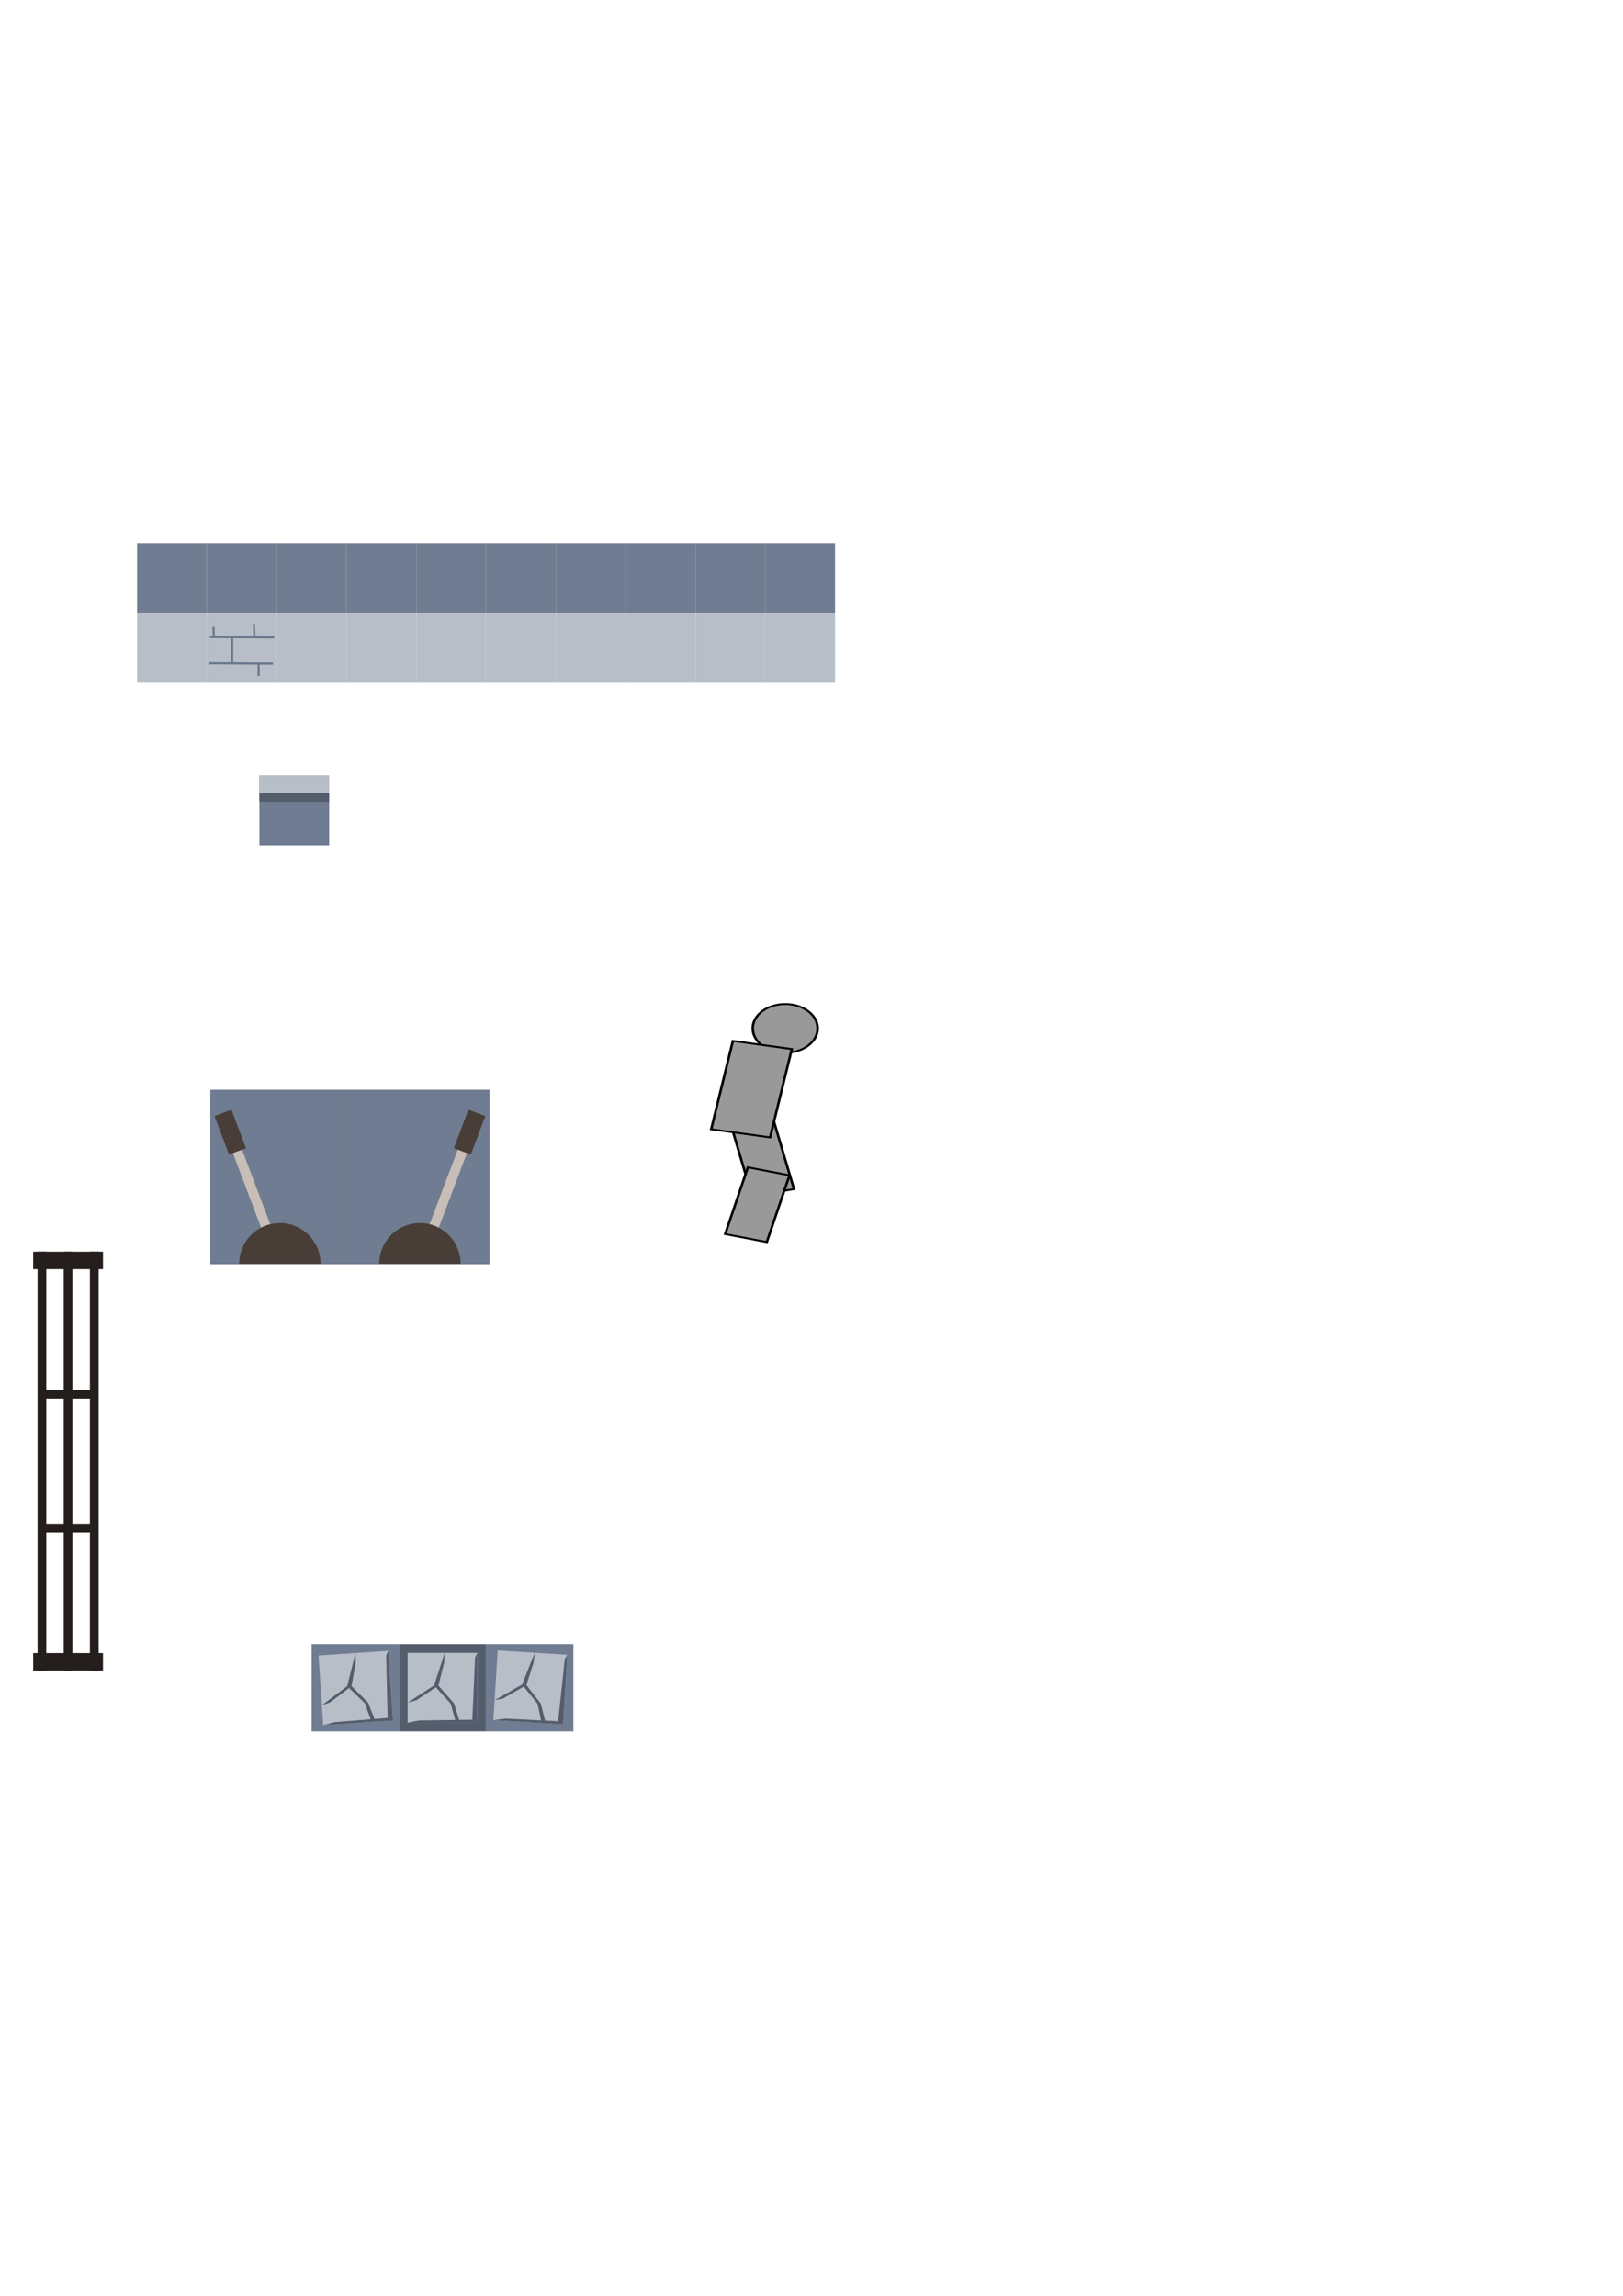 <?xml version="1.0" encoding="UTF-8" standalone="no"?>
<!-- Created with Inkscape (http://www.inkscape.org/) -->

<svg
   xmlns:dc="http://purl.org/dc/elements/1.1/"
   xmlns:cc="http://creativecommons.org/ns#"
   xmlns:rdf="http://www.w3.org/1999/02/22-rdf-syntax-ns#"
   xmlns:svg="http://www.w3.org/2000/svg"
   xmlns="http://www.w3.org/2000/svg"
   xmlns:sodipodi="http://sodipodi.sourceforge.net/DTD/sodipodi-0.dtd"
   xmlns:inkscape="http://www.inkscape.org/namespaces/inkscape"
   width="744.094"
   height="1052.362"
   id="svg2"
   version="1.1"
   inkscape:version="0.48.4 r9939"
   sodipodi:docname="v2.svg">
  <defs
     id="defs4" />
  <sodipodi:namedview
     id="base"
     pagecolor="#ffffff"
     bordercolor="#666666"
     borderopacity="1.0"
     inkscape:pageopacity="0.0"
     inkscape:pageshadow="2"
     inkscape:zoom="4.73125"
     inkscape:cx="217.73931"
     inkscape:cy="285.78931"
     inkscape:document-units="px"
     inkscape:current-layer="layer1"
     showgrid="false"
     inkscape:object-nodes="true"
     inkscape:window-width="1280"
     inkscape:window-height="977"
     inkscape:window-x="-4"
     inkscape:window-y="-4"
     inkscape:window-maximized="1"
     inkscape:snap-center="false"
     inkscape:snap-object-midpoints="false"
     inkscape:snap-smooth-nodes="false"
     inkscape:snap-nodes="true"
     inkscape:object-paths="false" />
  <g
     inkscape:label="Layer 1"
     inkscape:groupmode="layer"
     id="layer1">
    <path
       style="color:#000000;fill:#6f7c91;stroke:none;stroke-width:1;marker:none;visibility:visible;display:inline;overflow:visible;enable-background:accumulate"
       d="m 62.857,248.934 32,0 0,32 -32,0 z"
       id="rect2985" />
    <path
       id="path2988"
       d="m 94.857,248.934 32,0 0,32 -32,0 z"
       style="color:#000000;fill:#6f7c91;stroke:none;stroke-width:1;marker:none;visibility:visible;display:inline;overflow:visible;enable-background:accumulate"
       inkscape:connector-curvature="0" />
    <path
       inkscape:connector-curvature="0"
       style="color:#000000;fill:#6f7c91;stroke:none;stroke-width:1;marker:none;visibility:visible;display:inline;overflow:visible;enable-background:accumulate"
       d="m 126.857,248.934 32,0 0,32 -32,0 z"
       id="path2990" />
    <path
       id="path2992"
       d="m 158.857,248.934 32,0 0,32 -32,0 z"
       style="color:#000000;fill:#6f7c91;stroke:none;stroke-width:1;marker:none;visibility:visible;display:inline;overflow:visible;enable-background:accumulate"
       inkscape:connector-curvature="0" />
    <path
       inkscape:connector-curvature="0"
       style="color:#000000;fill:#6f7c91;stroke:none;stroke-width:1;marker:none;visibility:visible;display:inline;overflow:visible;enable-background:accumulate"
       d="m 190.857,248.934 32,0 0,32 -32,0 z"
       id="path2994" />
    <path
       id="path2996"
       d="m 222.857,248.934 32,0 0,32 -32,0 z"
       style="color:#000000;fill:#6f7c91;stroke:none;stroke-width:1;marker:none;visibility:visible;display:inline;overflow:visible;enable-background:accumulate"
       inkscape:connector-curvature="0" />
    <path
       inkscape:connector-curvature="0"
       style="color:#000000;fill:#6f7c91;stroke:none;stroke-width:1;marker:none;visibility:visible;display:inline;overflow:visible;enable-background:accumulate"
       d="m 254.857,248.934 32,0 0,32 -32,0 z"
       id="path2998" />
    <path
       id="path3000"
       d="m 286.857,248.934 32,0 0,32 -32,0 z"
       style="color:#000000;fill:#6f7c91;stroke:none;stroke-width:1;marker:none;visibility:visible;display:inline;overflow:visible;enable-background:accumulate"
       inkscape:connector-curvature="0" />
    <path
       inkscape:connector-curvature="0"
       style="color:#000000;fill:#6f7c91;stroke:none;stroke-width:1;marker:none;visibility:visible;display:inline;overflow:visible;enable-background:accumulate"
       d="m 318.857,248.934 32,0 0,32 -32,0 z"
       id="path3002" />
    <path
       id="path3004"
       d="m 350.857,248.934 32,0 0,32 -32,0 z"
       style="color:#000000;fill:#6f7c91;stroke:none;stroke-width:1;marker:none;visibility:visible;display:inline;overflow:visible;enable-background:accumulate"
       inkscape:connector-curvature="0" />
    <path
       id="path3006"
       d="m 62.857,280.934 32,0 0,32 -32,0 z"
       style="color:#000000;fill:#b7bec8;stroke:none;stroke-width:1;marker:none;visibility:visible;display:inline;overflow:visible;enable-background:accumulate"
       inkscape:connector-curvature="0" />
    <path
       inkscape:connector-curvature="0"
       style="color:#000000;fill:#b7bec8;stroke:none;stroke-width:1;marker:none;visibility:visible;display:inline;overflow:visible;enable-background:accumulate"
       d="m 94.857,280.934 32,0 0,32 -32,0 z"
       id="path3008" />
    <path
       id="path3010"
       d="m 126.857,280.934 32,0 0,32 -32,0 z"
       style="color:#000000;fill:#b7bec8;stroke:none;stroke-width:1;marker:none;visibility:visible;display:inline;overflow:visible;enable-background:accumulate"
       inkscape:connector-curvature="0" />
    <path
       inkscape:connector-curvature="0"
       style="color:#000000;fill:#b7bec8;stroke:none;stroke-width:1;marker:none;visibility:visible;display:inline;overflow:visible;enable-background:accumulate"
       d="m 158.857,280.934 32,0 0,32 -32,0 z"
       id="path3012" />
    <path
       id="path3014"
       d="m 190.857,280.934 32,0 0,32 -32,0 z"
       style="color:#000000;fill:#b7bec8;stroke:none;stroke-width:1;marker:none;visibility:visible;display:inline;overflow:visible;enable-background:accumulate"
       inkscape:connector-curvature="0" />
    <path
       inkscape:connector-curvature="0"
       style="color:#000000;fill:#b7bec8;stroke:none;stroke-width:1;marker:none;visibility:visible;display:inline;overflow:visible;enable-background:accumulate"
       d="m 222.857,280.934 32,0 0,32 -32,0 z"
       id="path3016" />
    <path
       id="path3018"
       d="m 254.857,280.934 32,0 0,32 -32,0 z"
       style="color:#000000;fill:#b7bec8;stroke:none;stroke-width:1;marker:none;visibility:visible;display:inline;overflow:visible;enable-background:accumulate"
       inkscape:connector-curvature="0" />
    <path
       inkscape:connector-curvature="0"
       style="color:#000000;fill:#b7bec8;stroke:none;stroke-width:1;marker:none;visibility:visible;display:inline;overflow:visible;enable-background:accumulate"
       d="m 286.857,280.934 32,0 0,32 -32,0 z"
       id="path3020" />
    <path
       id="path3022"
       d="m 318.857,280.934 32,0 0,32 -32,0 z"
       style="color:#000000;fill:#b7bec8;stroke:none;stroke-width:1;marker:none;visibility:visible;display:inline;overflow:visible;enable-background:accumulate"
       inkscape:connector-curvature="0" />
    <path
       inkscape:connector-curvature="0"
       style="color:#000000;fill:#b7bec8;stroke:none;stroke-width:1;marker:none;visibility:visible;display:inline;overflow:visible;enable-background:accumulate"
       d="m 350.857,280.934 32,0 0,32 -32,0 z"
       id="path3024" />
    <path
       style="fill:#535d6c;stroke:#6b788c;stroke-width:1px;stroke-linecap:butt;stroke-linejoin:miter;stroke-opacity:1"
       d="m 96.25,292.005 29.464,0.179"
       id="path3026"
       inkscape:connector-curvature="0" />
    <path
       style="fill:#535d6c;stroke:#6b788c;stroke-width:1px;stroke-linecap:butt;stroke-linejoin:miter;stroke-opacity:1"
       d="m 95.714,303.969 29.464,0.179"
       id="path3028"
       inkscape:connector-curvature="0" />
    <path
       style="fill:#535d6c;stroke:#6b788c;stroke-width:1px;stroke-linecap:butt;stroke-linejoin:miter;stroke-opacity:1"
       d="m 106.429,292.005 0,11.964"
       id="path3030"
       inkscape:connector-curvature="0" />
    <path
       style="fill:#535d6c;stroke:#6b788c;stroke-width:1px;stroke-linecap:butt;stroke-linejoin:miter;stroke-opacity:1"
       d="m 116.429,285.934 0.179,6.071"
       id="path3032"
       inkscape:connector-curvature="0" />
    <path
       style="fill:#535d6c;stroke:#6b788c;stroke-width:1px;stroke-linecap:butt;stroke-linejoin:miter;stroke-opacity:1"
       d="m 118.571,304.326 0,5.536"
       id="path3034"
       inkscape:connector-curvature="0" />
    <path
       style="fill:#535d6c;stroke:#6b788c;stroke-width:1px;stroke-linecap:butt;stroke-linejoin:miter;stroke-opacity:1"
       d="m 97.857,287.362 0.179,4.643"
       id="path3036"
       inkscape:connector-curvature="0" />
    <path
       id="path3065"
       d="m 118.929,355.541 32,0 0,32 -32,0 z"
       style="color:#000000;fill:#6f7c91;stroke:none;stroke-width:1;marker:none;visibility:visible;display:inline;overflow:visible;enable-background:accumulate"
       inkscape:connector-curvature="0" />
    <g
       id="g3837"
       inkscape:export-filename="C:\Users\Солдатов\d\flash\games\LudumDare28\src\data\platform.png"
       inkscape:export-xdpi="90"
       inkscape:export-ydpi="90">
      <path
         inkscape:connector-curvature="0"
         style="color:#000000;fill:#b7bec8;stroke:none;stroke-width:1;marker:none;visibility:visible;display:inline;overflow:visible;enable-background:accumulate"
         d="m 118.929,355.541 32,0 0,8 -32,0 z"
         id="path3006-1" />
      <path
         id="path3067"
         d="m 118.929,363.541 32,0 0,4 -32,0 z"
         style="color:#000000;fill:#535d6c;stroke:none;stroke-width:1;marker:none;visibility:visible;display:inline;overflow:visible;enable-background:accumulate"
         inkscape:connector-curvature="0" />
    </g>
    <g
       id="g4643"
       inkscape:export-filename="C:\Users\Солдатов\d\flash\games\LudumDare28\src\data\switch_64x80_2.png"
       inkscape:export-xdpi="90"
       inkscape:export-ydpi="90">
      <rect
         y="499.505"
         x="96.429"
         height="80"
         width="64"
         id="rect4439"
         style="color:#000000;fill:#6f7c91;fill-opacity:1;fill-rule:nonzero;stroke:none;stroke-width:1;marker:none;visibility:visible;display:inline;overflow:visible;enable-background:accumulate" />
      <rect
         transform="scale(-1,1)"
         style="color:#000000;fill:#6f7c91;fill-opacity:1;fill-rule:nonzero;stroke:none;stroke-width:1;marker:none;visibility:visible;display:inline;overflow:visible;enable-background:accumulate"
         id="rect4629"
         width="64"
         height="80"
         x="-224.429"
         y="499.505" />
    </g>
    <g
       id="g4567"
       transform="matrix(0.729,-0.161,0.161,0.729,-118.448,176.269)"
       inkscape:transform-center-y="-40.484796"
       inkscape:export-filename="C:\Users\Солдатов\d\flash\games\LudumDare28\src\data\switch_64x80_2.png"
       inkscape:export-xdpi="90"
       inkscape:export-ydpi="90"
       inkscape:transform-center-x="15.744502">
      <g
         id="g4593">
        <g
           id="g4597"
           inkscape:transform-center-x="16.285851"
           inkscape:transform-center-y="-40.758486"
           transform="matrix(0.99,-0.143,0.143,0.99,-83.685,35.636)">
          <rect
             y="521.026"
             x="203.546"
             height="62.625"
             width="6"
             id="rect4563"
             style="color:#000000;fill:#c8beb7;fill-opacity:1;fill-rule:nonzero;stroke:none;stroke-width:1;marker:none;visibility:visible;display:inline;overflow:visible;enable-background:accumulate" />
          <rect
             y="499.304"
             x="200.99"
             height="25.254"
             width="11.112"
             id="rect4565"
             style="color:#000000;fill:#483e37;fill-opacity:1;fill-rule:nonzero;stroke:none;stroke-width:1;marker:none;visibility:visible;display:inline;overflow:visible;enable-background:accumulate" />
        </g>
      </g>
    </g>
    <path
       sodipodi:type="arc"
       style="color:#000000;fill:#483e37;fill-opacity:1;fill-rule:nonzero;stroke:none;stroke-width:1;marker:none;visibility:visible;display:inline;overflow:visible;enable-background:accumulate"
       id="path4441"
       sodipodi:cx="241.93153"
       sodipodi:cy="557.89252"
       sodipodi:rx="28.789347"
       sodipodi:ry="28.789347"
       d="m 213.142,557.893 a 28.789,28.789 0 0 1 57.579,0 l -28.789,0 z"
       transform="matrix(0.648,0,0,0.648,-28.437,217.774)"
       sodipodi:start="3.1415927"
       sodipodi:end="6.2831853"
       inkscape:export-filename="C:\Users\Солдатов\d\flash\games\LudumDare28\src\data\switch_64x80_2.png"
       inkscape:export-xdpi="90"
       inkscape:export-ydpi="90" />
    <g
       inkscape:export-ydpi="90"
       inkscape:export-xdpi="90"
       inkscape:export-filename="C:\Users\Солдатов\d\flash\games\LudumDare28\src\data\player_100x120_3.png"
       id="g3911"
       transform="matrix(0.659,0,0,0.494,212.71,198.595)">
      <rect
         inkscape:transform-center-x="-4.6892438"
         transform="matrix(0.976,-0.217,0.217,0.976,0,0)"
         inkscape:transform-center-y="21.056826"
         style="color:#000000;fill:#999999;fill-opacity:1;fill-rule:nonzero;stroke:#000000;stroke-width:1.752;stroke-miterlimit:4;stroke-opacity:1;stroke-dasharray:none;marker:none;visibility:visible;display:inline;overflow:visible;enable-background:accumulate"
         id="rect3913"
         width="29.889"
         height="63.948"
         x="42.029"
         y="670.663" />
      <path
         transform="translate(9.755,9.707)"
         d="m 236.33,542.516 c 0,12.476 -10.114,22.59 -22.59,22.59 -12.476,0 -22.59,-10.114 -22.59,-22.59 0,-12.476 10.114,-22.59 22.59,-22.59 12.476,0 22.59,10.114 22.59,22.59 z"
         sodipodi:ry="22.590338"
         sodipodi:rx="22.590338"
         sodipodi:cy="542.51562"
         sodipodi:cx="213.73935"
         id="path3915"
         style="color:#000000;fill:#999999;fill-opacity:1;fill-rule:nonzero;stroke:#000000;stroke-width:1.752;stroke-linecap:square;stroke-linejoin:round;stroke-miterlimit:4;stroke-opacity:1;stroke-dasharray:none;stroke-dashoffset:0;marker:none;visibility:visible;display:inline;overflow:visible;enable-background:accumulate"
         sodipodi:type="arc" />
      <rect
         transform="matrix(0.983,0.181,-0.181,0.983,0,0)"
         y="520.898"
         x="286.241"
         height="83.41"
         width="41.705"
         id="rect3917"
         style="color:#000000;fill:#999999;fill-opacity:1;fill-rule:nonzero;stroke:#000000;stroke-width:1.752;stroke-miterlimit:4;stroke-opacity:1;stroke-dasharray:none;marker:none;visibility:visible;display:inline;overflow:visible;enable-background:accumulate" />
      <rect
         inkscape:transform-center-x="-5.3204019"
         transform="matrix(0.969,0.247,-0.247,0.969,0,0)"
         inkscape:transform-center-y="-20.906287"
         y="611.285"
         x="359.659"
         height="63.948"
         width="29.889"
         id="rect3919"
         style="color:#000000;fill:#999999;fill-opacity:1;fill-rule:nonzero;stroke:#000000;stroke-width:1.752;stroke-miterlimit:4;stroke-opacity:1;stroke-dasharray:none;marker:none;visibility:visible;display:inline;overflow:visible;enable-background:accumulate" />
    </g>
    <g
       inkscape:transform-center-x="-15.744501"
       inkscape:export-ydpi="90"
       inkscape:export-xdpi="90"
       inkscape:export-filename="C:\Users\Солдатов\d\flash\games\LudumDare28\src\data\switch_64x80_2.png"
       inkscape:transform-center-y="-40.484796"
       transform="matrix(-0.729,-0.161,-0.161,0.729,439.305,176.269)"
       id="g4631">
      <g
         id="g4633">
        <g
           transform="matrix(0.99,-0.143,0.143,0.99,-83.685,35.636)"
           inkscape:transform-center-y="-40.758486"
           inkscape:transform-center-x="16.285851"
           id="g4635">
          <rect
             style="color:#000000;fill:#c8beb7;fill-opacity:1;fill-rule:nonzero;stroke:none;stroke-width:1;marker:none;visibility:visible;display:inline;overflow:visible;enable-background:accumulate"
             id="rect4637"
             width="6"
             height="62.625"
             x="203.546"
             y="521.026" />
          <rect
             style="color:#000000;fill:#483e37;fill-opacity:1;fill-rule:nonzero;stroke:none;stroke-width:1;marker:none;visibility:visible;display:inline;overflow:visible;enable-background:accumulate"
             id="rect4639"
             width="11.112"
             height="25.254"
             x="200.99"
             y="499.304" />
        </g>
      </g>
    </g>
    <path
       inkscape:export-ydpi="90"
       inkscape:export-xdpi="90"
       inkscape:export-filename="C:\Users\Солдатов\d\flash\games\LudumDare28\src\data\switch_64x80_2.png"
       sodipodi:end="6.2831853"
       sodipodi:start="3.1415927"
       transform="matrix(-0.648,0,0,0.648,349.294,217.774)"
       d="m 213.142,557.893 a 28.789,28.789 0 0 1 57.579,0 l -28.789,0 z"
       sodipodi:ry="28.789347"
       sodipodi:rx="28.789347"
       sodipodi:cy="557.89252"
       sodipodi:cx="241.93153"
       id="path4641"
       style="color:#000000;fill:#483e37;fill-opacity:1;fill-rule:nonzero;stroke:none;stroke-width:1;marker:none;visibility:visible;display:inline;overflow:visible;enable-background:accumulate"
       sodipodi:type="arc" />
    <g
       id="g4668"
       inkscape:export-filename="C:\Users\Солдатов\d\flash\games\LudumDare28\src\data\door.png"
       inkscape:export-xdpi="90"
       inkscape:export-ydpi="90">
      <rect
         style="color:#000000;fill:#241f1c;fill-opacity:1;stroke:none;stroke-width:1;marker:none;visibility:visible;display:inline;overflow:visible;enable-background:accumulate"
         id="rect4649"
         width="4"
         height="192"
         x="17.218"
         y="573.757" />
      <rect
         y="573.757"
         x="29.218"
         height="192"
         width="4"
         id="rect4651"
         style="color:#000000;fill:#241f1c;fill-opacity:1;stroke:none;stroke-width:1;marker:none;visibility:visible;display:inline;overflow:visible;enable-background:accumulate" />
      <rect
         style="color:#000000;fill:#241f1c;fill-opacity:1;stroke:none;stroke-width:1;marker:none;visibility:visible;display:inline;overflow:visible;enable-background:accumulate"
         id="rect4653"
         width="4"
         height="192"
         x="41.218"
         y="573.757" />
      <rect
         style="color:#000000;fill:#241f1c;fill-opacity:1;stroke:none;stroke-width:1;marker:none;visibility:visible;display:inline;overflow:visible;enable-background:accumulate"
         id="rect4655"
         width="32"
         height="8"
         x="15.218"
         y="757.757" />
      <rect
         y="573.757"
         x="15.218"
         height="8"
         width="32"
         id="rect4657"
         style="color:#000000;fill:#241f1c;fill-opacity:1;stroke:none;stroke-width:1;marker:none;visibility:visible;display:inline;overflow:visible;enable-background:accumulate" />
      <rect
         y="698.424"
         x="18.6"
         height="4"
         width="25.236"
         id="rect4664"
         style="color:#000000;fill:#241f1c;fill-opacity:1;stroke:none;stroke-width:1;marker:none;visibility:visible;display:inline;overflow:visible;enable-background:accumulate" />
      <rect
         style="color:#000000;fill:#241f1c;fill-opacity:1;stroke:none;stroke-width:1;marker:none;visibility:visible;display:inline;overflow:visible;enable-background:accumulate"
         id="rect4666"
         width="24.814"
         height="4"
         x="18.177"
         y="637.09" />
    </g>
    <g
       id="g4731"
       inkscape:export-filename="C:\Users\Солдатов\d\flash\games\LudumDare28\src\data\badBlock_40x40_3.png"
       inkscape:export-xdpi="90"
       inkscape:export-ydpi="90">
      <rect
         y="753.657"
         x="142.88"
         height="40"
         width="40"
         id="rect4687"
         style="color:#000000;fill:#6f7c91;fill-opacity:1;fill-rule:nonzero;stroke:none;stroke-width:1;marker:none;visibility:visible;display:inline;overflow:visible;enable-background:accumulate" />
      <rect
         style="color:#000000;fill:#535d6c;fill-opacity:1;fill-rule:nonzero;stroke:none;stroke-width:1;marker:none;visibility:visible;display:inline;overflow:visible;enable-background:accumulate"
         id="rect4695"
         width="40"
         height="40"
         x="182.88"
         y="753.657" />
      <rect
         y="753.657"
         x="222.88"
         height="40"
         width="40"
         id="rect4707"
         style="color:#000000;fill:#6f7c91;fill-opacity:1;fill-rule:nonzero;stroke:none;stroke-width:1;marker:none;visibility:visible;display:inline;overflow:visible;enable-background:accumulate" />
    </g>
    <g
       id="g4689"
       transform="matrix(0.998,-0.067,0.067,0.998,-138.063,107.949)"
       inkscape:export-filename="C:\Users\Солдатов\d\flash\games\LudumDare28\src\data\badBlock_40x40_3.png"
       inkscape:export-xdpi="90"
       inkscape:export-ydpi="90">
      <path
         id="path4677"
         d="m 239.811,668.32 32,0 0,32 -32,0 z"
         style="color:#000000;fill:#b7bec8;stroke:none;stroke-width:1;marker:none;visibility:visible;display:inline;overflow:visible;enable-background:accumulate"
         inkscape:connector-curvature="0" />
      <path
         inkscape:connector-curvature="0"
         id="path4681"
         d="m 271.811,668.32 0,32 -32,0 5.367,-1.036 24.306,-0.317 1.268,-28.639 z"
         style="fill:#535d6c;fill-opacity:1;stroke:none" />
      <path
         inkscape:connector-curvature="0"
         id="path4683"
         d="m 256.803,668.32 -4.861,14.901 -12.131,7.926 3.887,-1.057 10.251,-6.764 2.642,-10.568 z"
         style="fill:#535d6c;fill-opacity:1;stroke:none" />
      <path
         inkscape:connector-curvature="0"
         id="path4685"
         d="m 253.95,683.327 7.081,8.032 2.426,7.688 -1.475,1.274 -2.431,-8.75 -7.609,-8.349 z"
         style="fill:#535d6c;fill-opacity:1;stroke:none" />
    </g>
    <g
       transform="translate(-52.932,89.337)"
       id="g4697"
       inkscape:export-filename="C:\Users\Солдатов\d\flash\games\LudumDare28\src\data\badBlock_40x40_3.png"
       inkscape:export-xdpi="90"
       inkscape:export-ydpi="90">
      <path
         inkscape:connector-curvature="0"
         style="color:#000000;fill:#b7bec8;stroke:none;stroke-width:1;marker:none;visibility:visible;display:inline;overflow:visible;enable-background:accumulate"
         d="m 239.811,668.32 32,0 0,32 -32,0 z"
         id="path4699" />
      <path
         style="fill:#535d6c;fill-opacity:1;stroke:none"
         d="m 271.811,668.32 0,32 -32,0 5.367,-1.036 24.306,-0.317 1.268,-28.639 z"
         id="path4701"
         inkscape:connector-curvature="0" />
      <path
         style="fill:#535d6c;fill-opacity:1;stroke:none"
         d="m 256.803,668.32 -4.861,14.901 -12.131,7.926 3.887,-1.057 10.251,-6.764 2.642,-10.568 z"
         id="path4703"
         inkscape:connector-curvature="0" />
      <path
         style="fill:#535d6c;fill-opacity:1;stroke:none"
         d="m 253.95,683.327 7.081,8.032 2.426,7.688 -1.475,1.274 -2.431,-8.75 -7.609,-8.349 z"
         id="path4705"
         inkscape:connector-curvature="0" />
    </g>
    <g
       id="g4709"
       transform="matrix(0.998,0.062,-0.062,0.998,30.282,74.704)"
       inkscape:export-filename="C:\Users\Солдатов\d\flash\games\LudumDare28\src\data\badBlock_40x40_3.png"
       inkscape:export-xdpi="90"
       inkscape:export-ydpi="90">
      <path
         id="path4711"
         d="m 239.811,668.32 32,0 0,32 -32,0 z"
         style="color:#000000;fill:#b7bec8;stroke:none;stroke-width:1;marker:none;visibility:visible;display:inline;overflow:visible;enable-background:accumulate"
         inkscape:connector-curvature="0" />
      <path
         inkscape:connector-curvature="0"
         id="path4713"
         d="m 271.811,668.32 0,32 -32,0 5.367,-1.036 24.306,-0.317 1.268,-28.639 z"
         style="fill:#535d6c;fill-opacity:1;stroke:none" />
      <path
         inkscape:connector-curvature="0"
         id="path4715"
         d="m 256.803,668.32 -4.861,14.901 -12.131,7.926 3.887,-1.057 10.251,-6.764 2.642,-10.568 z"
         style="fill:#535d6c;fill-opacity:1;stroke:none" />
      <path
         inkscape:connector-curvature="0"
         id="path4717"
         d="m 253.95,683.327 7.081,8.032 2.426,7.688 -1.475,1.274 -2.431,-8.75 -7.609,-8.349 z"
         style="fill:#535d6c;fill-opacity:1;stroke:none" />
    </g>
  </g>
</svg>
